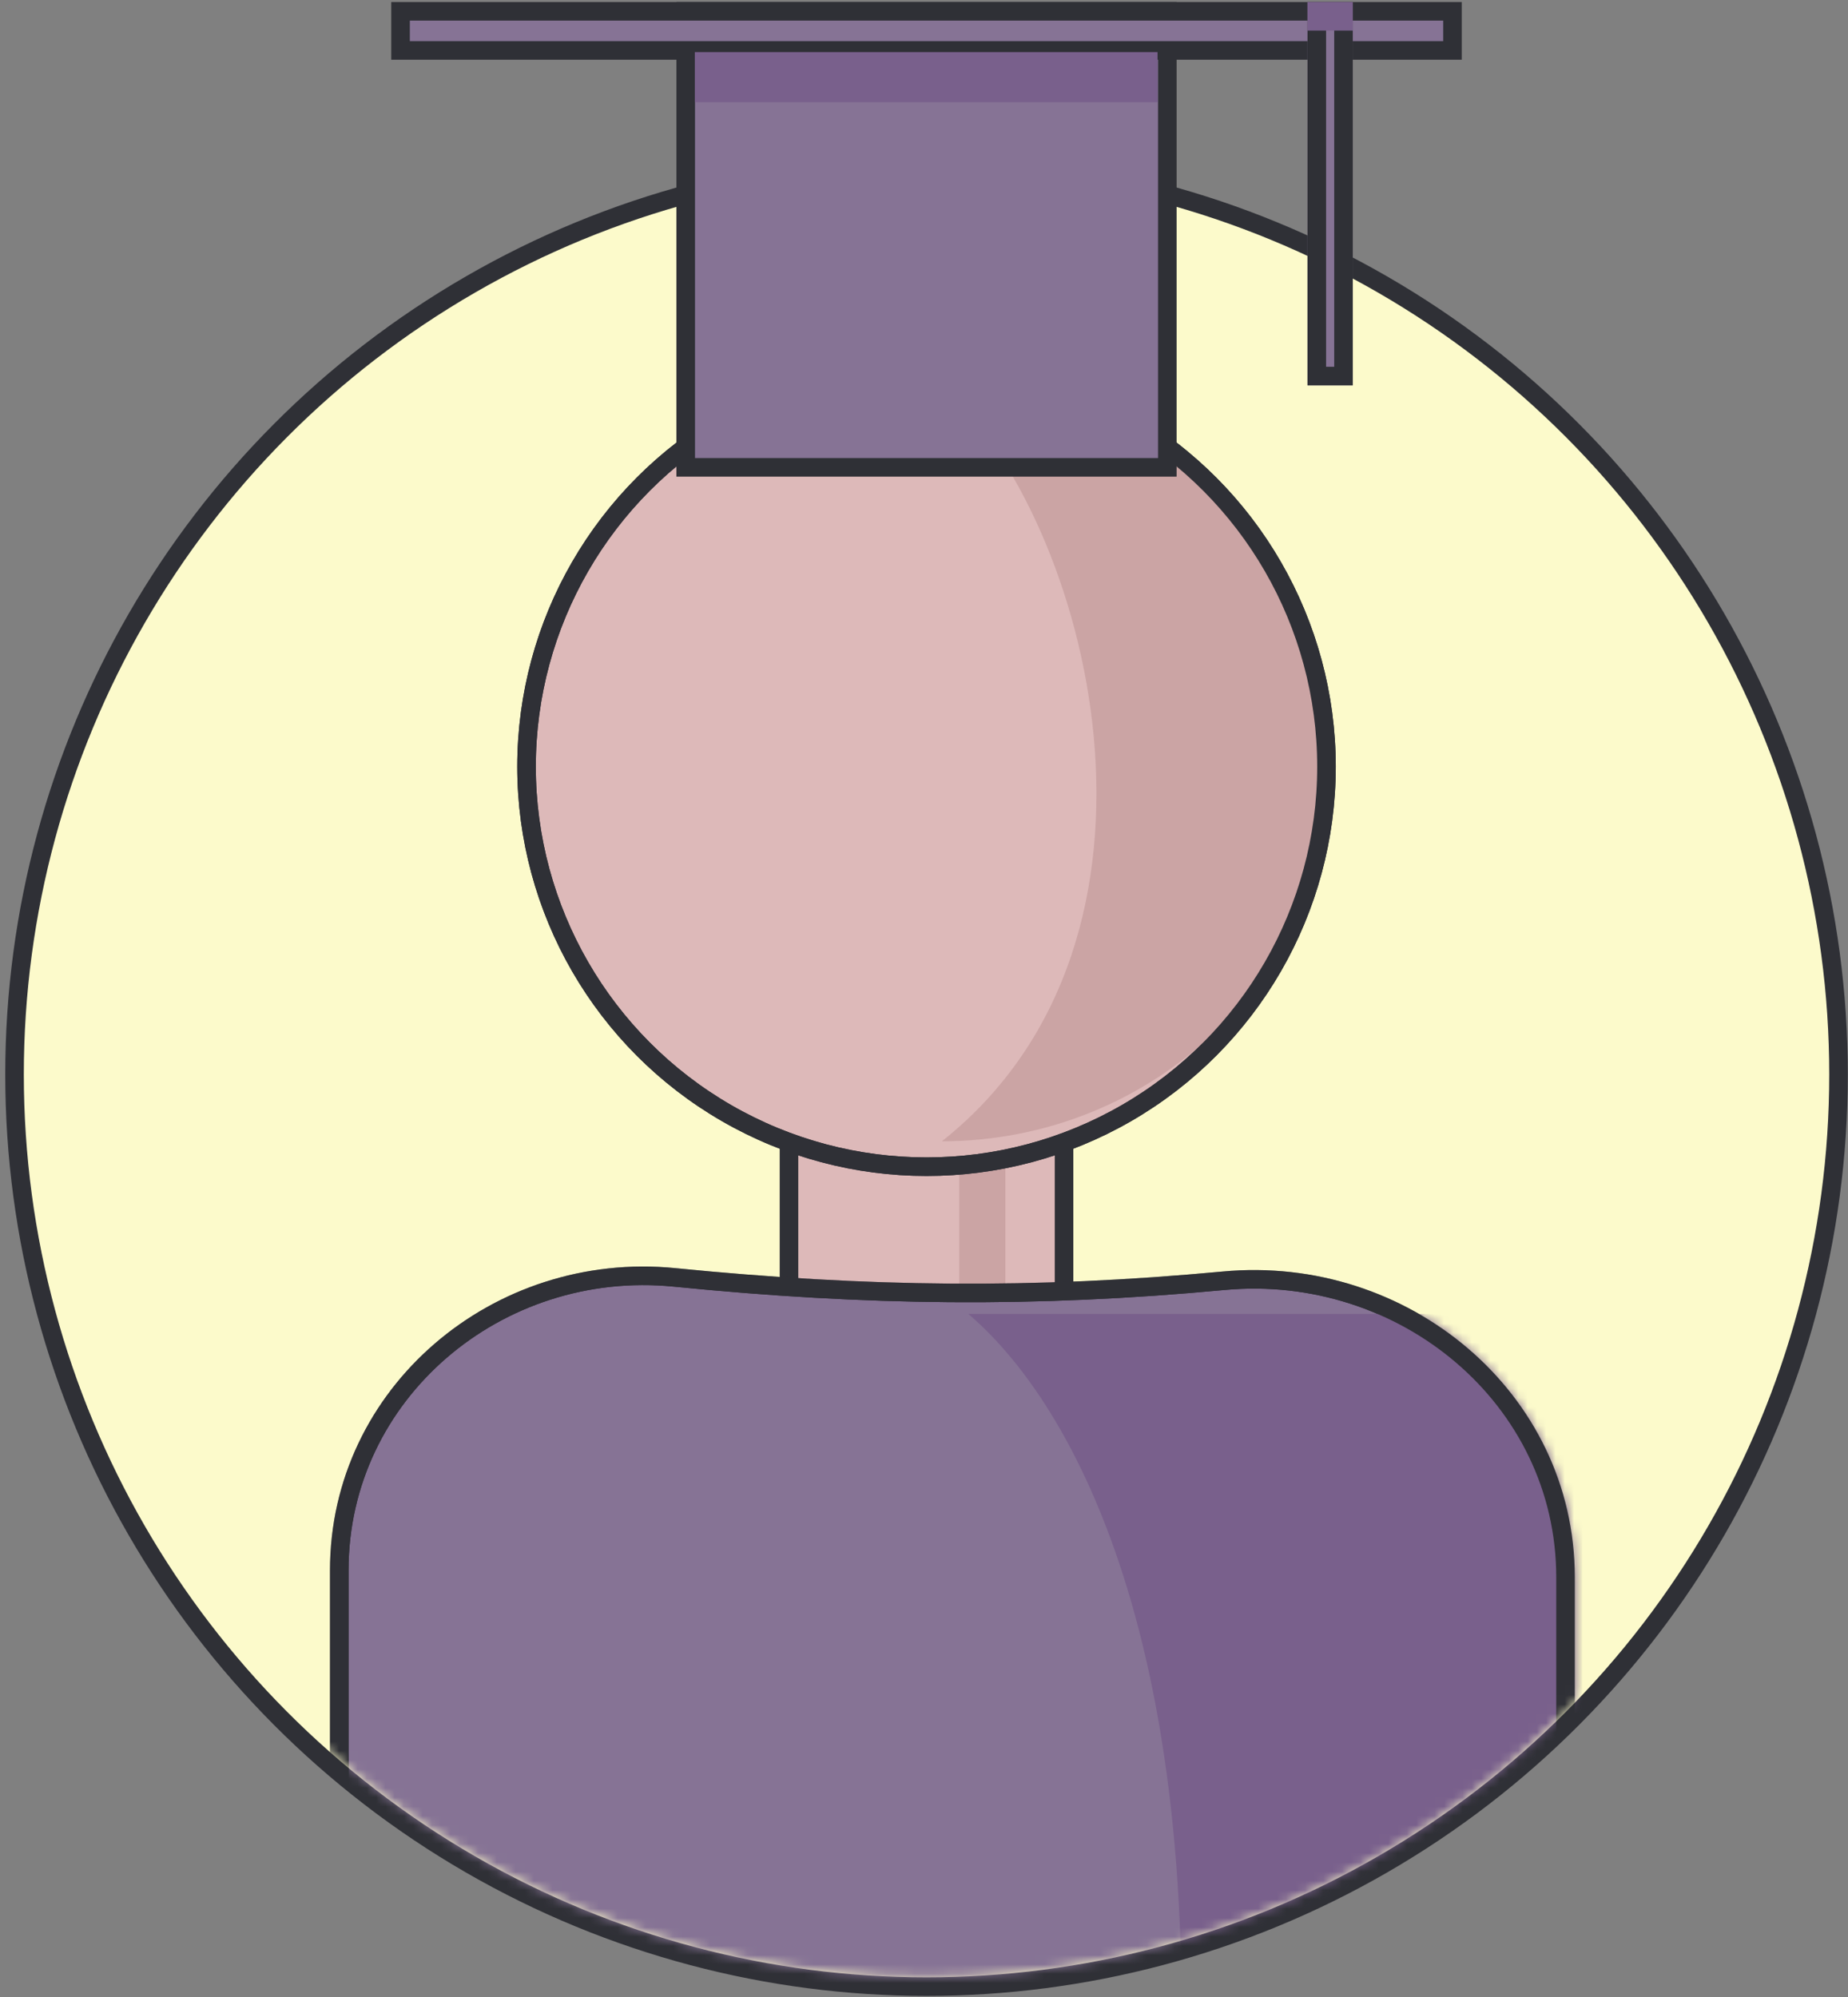 <svg width="199" height="215" viewBox="0 0 199 215" fill="none" xmlns="http://www.w3.org/2000/svg">
<rect x="0" y="0" width="199" height="215" fill="#808080" stroke="none"/>
<circle cx="99.772" cy="115.676" r="98.207" fill="#FCFACB" stroke="#2F3036" stroke-width="2"/>
<rect x="84.961" y="106.463" width="29.619" height="54.503" rx="14.81" fill="#DDB9B9" stroke="#2F3036" stroke-width="2"/>
<path d="M103.293 113.479C103.293 112.108 104.406 110.996 105.777 110.996C107.149 110.996 108.261 112.108 108.261 113.479V165.015C108.261 166.386 107.149 167.498 105.777 167.498C104.406 167.498 103.293 166.386 103.293 165.015V113.479Z" fill="#CBA4A4"/>
<circle cx="99.771" cy="82.537" r="43.071" fill="#DDB9B9" stroke="#2F3036" stroke-width="2"/>
<path d="M101.425 41.488C106.916 41.488 112.352 42.541 117.425 44.586C122.498 46.631 127.107 49.628 130.99 53.407C134.872 57.186 137.952 61.672 140.053 66.609C142.154 71.546 143.236 76.837 143.236 82.181C143.236 87.525 142.154 92.816 140.053 97.753C137.952 102.69 134.872 107.176 130.99 110.955C127.107 114.733 122.498 117.731 117.425 119.776C112.352 121.821 106.916 122.873 101.425 122.873C129.056 100.969 117.425 55.975 101.425 41.488Z" fill="#CBA4A4"/>
<circle cx="99.771" cy="82.537" r="43.071" stroke="#2F3036" stroke-width="2"/>
<rect x="73.84" y="1.217" width="51.863" height="49.099" fill="#867395" stroke="#2F3036" stroke-width="2"/>
<rect x="43.133" y="1.217" width="113.277" height="4.213" fill="#867395" stroke="#2F3036" stroke-width="2"/>
<rect x="74.821" y="5.611" width="49.828" height="5.389" fill="#79608C"/>
<mask id="mask0" mask-type="alpha" maskUnits="userSpaceOnUse" x="2" y="18" width="195" height="195">
<circle cx="99.772" cy="115.676" r="97.207" fill="#C79B9B"/>
</mask>
<g mask="url(#mask0)">
<path d="M36.534 169.054C36.534 149.993 53.591 135.626 72.652 137.526C93.261 139.58 111.37 139.799 131.758 137.888C151.101 136.075 168.582 150.504 168.582 169.803V231.579C168.582 248.7 154.703 262.579 137.582 262.579H67.534C50.413 262.579 36.534 248.7 36.534 231.579V169.054Z" fill="#867395" stroke="#2F3036" stroke-width="2"/>
<mask id="mask1" mask-type="alpha" maskUnits="userSpaceOnUse" x="35" y="136" width="135" height="128">
<path d="M36.534 169.054C36.534 149.993 53.591 135.626 72.652 137.526C93.261 139.58 111.37 139.799 131.758 137.888C151.101 136.075 168.582 150.504 168.582 169.803V231.579C168.582 248.7 154.703 262.579 137.582 262.579H67.534C50.413 262.579 36.534 248.7 36.534 231.579V169.054Z" fill="#476377" stroke="black" stroke-width="2"/>
</mask>
<g mask="url(#mask1)">
<path d="M104.269 141.458H170.379V238.978H126.184C131.297 180.904 116.688 152.05 104.269 141.458Z" fill="#79608C"/>
<path d="M36.534 169.054C36.534 149.993 53.591 135.626 72.652 137.526C93.261 139.58 111.37 139.799 131.758 137.888C151.101 136.075 168.582 150.504 168.582 169.803V231.579C168.582 248.7 154.703 262.579 137.582 262.579H67.534C50.413 262.579 36.534 248.7 36.534 231.579V169.054Z" stroke="#2F3036" stroke-width="2"/>
</g>
</g>
<rect x="141.798" y="1.217" width="2.875" height="39.272" fill="#867395"/>
<rect x="141.798" y="1.217" width="2.875" height="39.272" stroke="#867395" stroke-width="2"/>
<rect x="141.798" y="1.217" width="2.875" height="39.272" stroke="#2F3036" stroke-width="2"/>
<rect x="140.798" y="0.217" width="4.875" height="3.076" fill="#79608C"/>
</svg>
